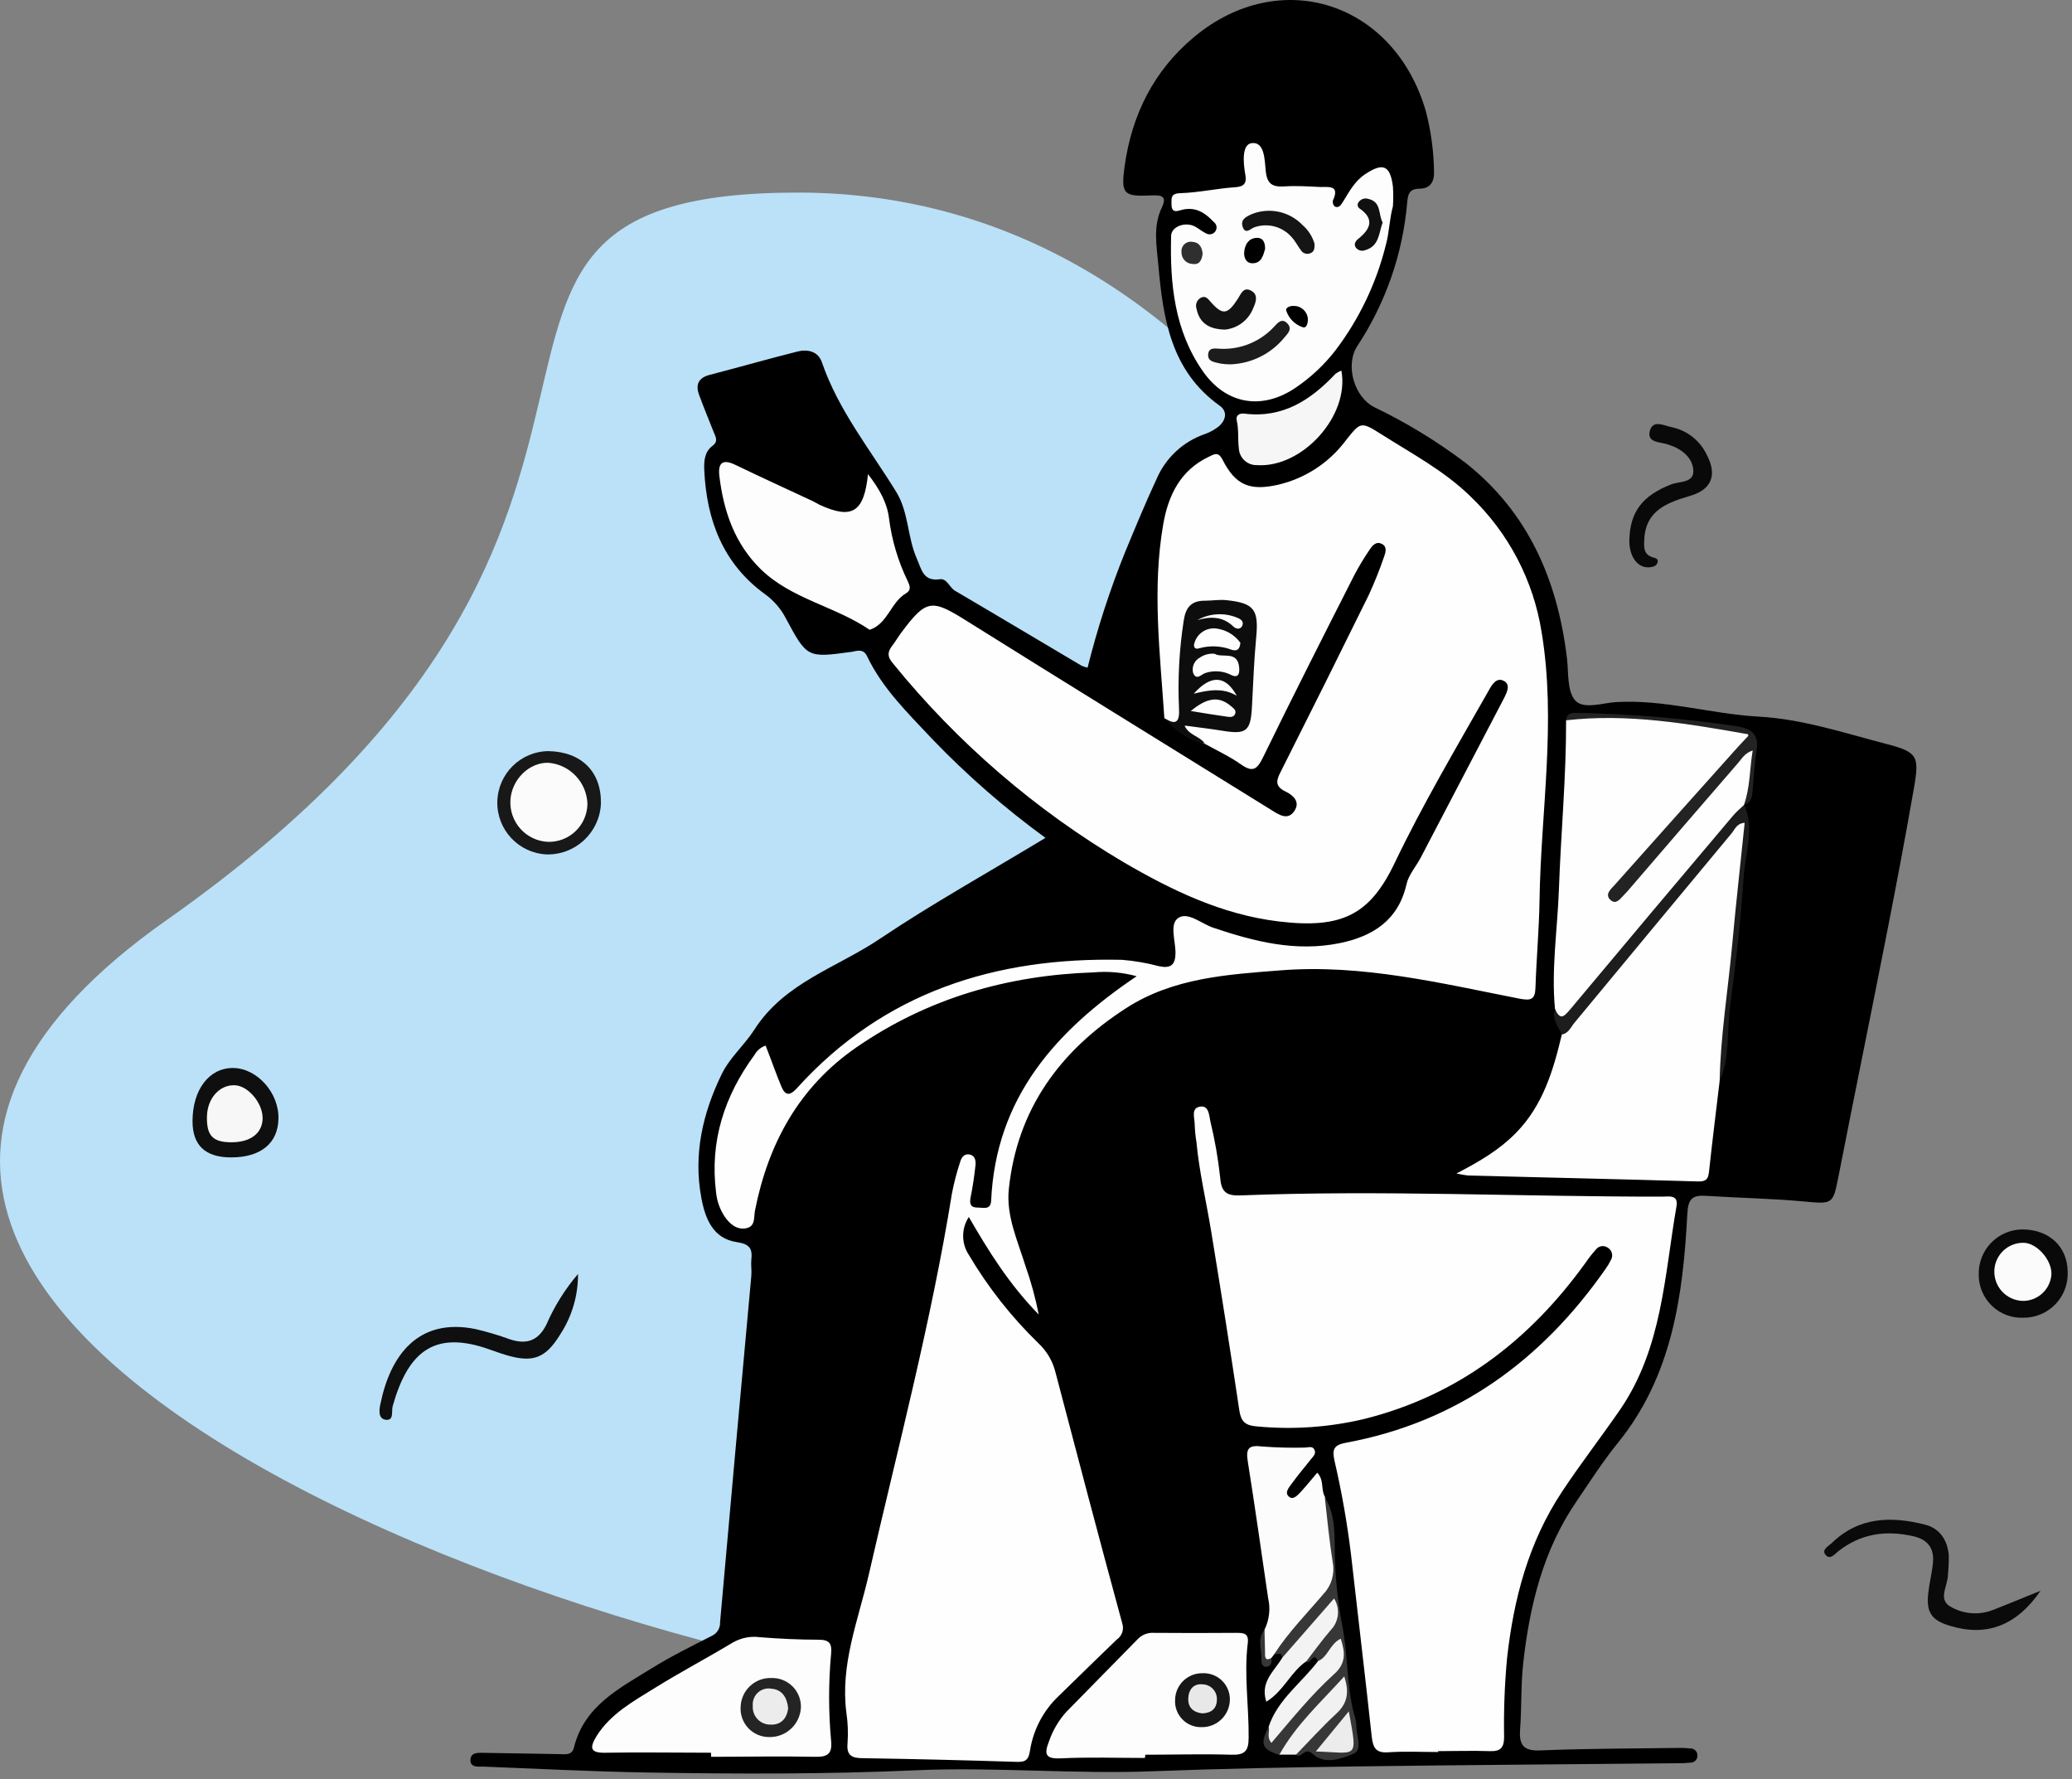 <svg xmlns="http://www.w3.org/2000/svg" width="226" height="194" viewBox="0 0 226 194">
    <rect x="0" y="0" width="226" height="194" fill="#808080" stroke="none"/>
    <g fill="none" fill-rule="evenodd">
        <path fill="#BAE1F7" d="M121.517 186c47.184 0 41.243-17.32 41.243-65.811C162.76 71.697 134.233 21 87.05 21c-47.185 0-5.26 34.61-68.847 79.312C-45.382 145.015 74.333 186 121.517 186z"/>
        <g fill-rule="nonzero">
            <path fill="#000" d="M93.03 91.366c-4.435-3.227-8.576-6.841-12.372-10.8-2.622-2.796-5.4-5.478-7.08-9-.396-.846-1.068-.6-1.674-.486-4.866.666-4.866.672-7.2-3.672-.539-1.034-1.311-1.927-2.256-2.61-4.578-3.312-6.378-8.07-6.63-13.518-.042-.948 0-1.998.906-2.67.672-.504.306-1.02.096-1.554-.528-1.332-1.074-2.652-1.566-3.996-.408-1.122-.078-1.866 1.164-2.184 3.21-.828 6.402-1.752 9.6-2.55 1.08-.27 2.226 0 2.622 1.164 1.8 5.25 5.274 9.528 8.124 14.166 1.356 2.208 1.2 4.908 2.226 7.236.528 1.164.666 2.538 2.532 2.274.768-.108 1.032.894 1.65 1.26 4.608 2.7 9.192 5.448 13.8 8.172.21.09.43.161.654.21 1.07-4.29 2.438-8.5 4.092-12.6 1.116-2.694 2.232-5.4 3.462-8.04.979-2.24 2.84-3.977 5.142-4.8.556-.188 1.079-.463 1.548-.816.84-.672 1.068-1.668.174-2.304-5.328-3.798-6.18-9.48-6.702-15.36-.186-2.124-.6-4.2.39-6.276.6-1.254-.084-1.35-1.158-1.302-3.03.138-3.324-.132-2.91-3.162.774-5.628 3.186-10.452 7.59-14.124 9.384-7.8 21.816-3.816 25.272 8.118.558 2.144.856 4.348.888 6.564.048 1.134-.45 1.842-1.5 1.866-1.146 0-1.344.492-1.428 1.524-.481 5.589-2.354 10.968-5.448 15.648-1.344 2.1-.33 5.544 1.842 6.648 3.525 1.694 6.871 3.736 9.99 6.096 6.834 5.4 10.014 12.786 11.04 21.258.192 1.59 0 3.6.894 4.626.894 1.026 3 .276 4.518.186 5.268-.294 10.326 1.302 15.522 1.59 4.728.264 9.192 1.752 13.722 2.928 3.6.93 3.816 1.308 3.186 4.908-.948 5.454-1.986 10.89-3.054 16.326-1.692 8.628-3.456 17.244-5.148 25.872-.636 3.228-.6 3.126-3.978 2.82-3.498-.318-7.02-.372-10.53-.6-1.446-.09-1.914.336-1.998 1.944-.468 8.928-1.65 17.688-7.566 24.984-1.644 2.028-3.036 4.2-4.512 6.378-3.654 5.322-5.112 11.352-5.82 17.61-.27 2.4-.162 4.8-.342 7.2-.126 1.692.27 2.448 2.208 2.364 4.944-.21 9.9-.198 14.85-.27.52-.017 1.042.001 1.56.054.412.016.734.362.72.774.008.198-.063.392-.199.537-.135.145-.323.23-.521.237-.518.053-1.04.075-1.56.066-11.526.114-23.058.186-34.59.342-7.488.102-15 .24-22.452.528-8.658.342-17.31-.486-25.956-.102-9.804.438-19.608.408-29.4.24-5.922-.102-11.838-.414-17.76-.642-.558 0-1.374.114-1.392-.678 0-.912.846-.828 1.482-.822 2.736.036 5.472.102 8.208.138.6 0 1.374.186 1.596-.708 1.122-4.566 4.974-6.474 8.496-8.658 2.1-1.302 4.326-2.4 6.528-3.522.587-.259.952-.854.918-1.494 1.116-12.588 2.252-25.174 3.408-37.758.054-.6-.054-1.2 0-1.752.144-1.236-.174-1.734-1.596-1.944-2.598-.384-3.444-2.586-3.858-4.842-.876-4.728.144-9.192 2.214-13.452.888-1.836 2.496-3.192 3.552-4.842 3.3-5.184 9.06-6.798 13.722-9.948 5.76-3.864 11.874-7.254 18.048-10.998z" transform="translate(21)"/>
            <path fill="#0A0A0A" d="M201.57 173.47c-2.616 3.81-5.88 5.034-9.846 3.834-2.046-.6-2.652-1.476-2.4-3.6.12-1.098.408-2.178.51-3.282.15-1.596-.564-2.55-2.196-2.91-3-.66-5.676-.264-8.124 1.644-.39.306-.942 1.05-1.446.33-.354-.504.36-.876.714-1.2 2.958-2.898 6.516-2.958 10.2-2.022 1.608.408 2.43 1.692 2.58 3.33.009.715-.024 1.43-.096 2.142 0 1.17-1.092 2.616.21 3.426 1.423.863 3.169 1.01 4.716.396.852-.318 1.692-.678 2.538-1.014l2.64-1.074z" transform="translate(21)"/>
            <path fill="#0F0F0F" d="M42.048 138.922c.014 2.343-.662 4.638-1.944 6.6-1.59 2.58-2.952 3.12-5.886 2.25-.81-.24-1.596-.552-2.4-.81-5.526-1.758-8.334.504-9.984 6.366-.162.6.162 1.578-.732 1.5-.894-.078-.75-1.158-.6-1.764 1.074-5.25 4.098-9.408 10.362-8.13 1.265.293 2.512.664 3.732 1.11 1.8.6 3.096.21 4.002-1.602.87-2 2.033-3.861 3.45-5.52z" transform="translate(21)"/>
            <path fill="#181818" d="M38.838 81.91c3.6.072 5.778 2.28 5.706 5.73-.14 3.148-2.771 5.607-5.922 5.532-3.05-.139-5.434-2.681-5.377-5.733.057-3.053 2.534-5.504 5.587-5.53h.006z" transform="translate(21)"/>
            <path fill="#090909" d="M199.71 143.698c-1.283.056-2.534-.418-3.457-1.311-.924-.893-1.44-2.127-1.427-3.411-.029-1.283.457-2.523 1.348-3.445.892-.922 2.115-1.45 3.398-1.463 2.916 0 4.92 1.848 4.956 4.602.063 1.315-.418 2.598-1.329 3.549-.91.95-2.172 1.485-3.489 1.479z" transform="translate(21)"/>
            <path fill="#0F0F0F" d="M4.2 126.214c-2.8 0-4.2-1.314-4.2-3.942 0-3.432 1.8-5.82 4.416-5.808 2.616.012 5.01 2.694 4.956 5.502-.03 2.7-1.932 4.254-5.172 4.248z" transform="translate(21)"/>
            <path fill="#090909" d="M156.72 58.876c.072-3.096 1.464-4.848 4.578-6.06.87-.342 2.46-.12 2.4-1.506-.06-1.386-1.254-2.352-2.652-2.802l-.186-.06c-.822-.258-2.208-.18-1.92-1.404.324-1.368 1.596-.6 2.472-.444 1.684.374 3.092 1.522 3.798 3.096 1.086 2.094.474 3.684-1.8 4.356-2.532.756-4.92 1.572-5.064 4.8-.036.792-.096 1.596.894 1.914.294.096.696.132.546.6-.114.348-.444.444-.774.486-1.338.192-2.334-1.122-2.292-2.976z" transform="translate(21)"/>
            <path fill="#FEFEFE" d="M106.002 78.328c-.468-7.068-1.356-14.148-.114-21.21.546-3.102 1.866-5.844 4.95-7.302.6-.276 1.026-.63 1.518.336 1.422 2.784 3 3.396 6.036 2.712 2.946-.683 5.557-2.382 7.374-4.8 1.632-2.058 1.638-2.142 3.918-.696 3.348 2.124 6.894 3.996 9.75 6.81 4.118 3.945 6.829 9.132 7.716 14.766 1.62 9.78-.078 19.476-.228 29.208-.048 3.192-.342 6.372-.444 9.564-.042 1.278-.486 1.416-1.68 1.2-8.616-1.686-17.202-3.798-26.094-3.102-5.826.456-11.712.804-16.854 4.11-7.236 4.656-11.91 11.034-12.816 19.758-.3 2.886.954 5.592 1.8 8.316.618 1.746 1.107 3.534 1.464 5.352-3.258-3.342-5.436-6.864-7.626-10.638-.825 1.252-.825 2.876 0 4.128 2.092 3.537 4.647 6.78 7.596 9.642.904.847 1.546 1.936 1.848 3.138 2.4 9.132 4.8 18.264 7.284 27.378.234.666-.013 1.407-.6 1.8-2.118 2.028-4.2 4.086-6.306 6.132-1.677 1.58-2.783 3.67-3.144 5.946-.156 1.008-.444 1.284-1.44 1.254-5.6-.18-11.2-.314-16.8-.402-1.236 0-1.8-.324-1.662-1.668.075-1.106.03-2.216-.132-3.312-.672-5.19 1.248-9.948 2.4-14.844 3.18-13.896 6.846-27.69 9.12-41.784.224-1.152.52-2.288.888-3.402.126-.432.384-.894.942-.834.678.078.792.648.732 1.2-.126 1.164-.294 2.328-.528 3.474-.15.738 0 1.14.804 1.128.6 0 1.38.294 1.434-.768.516-11.19 7.008-18.492 15.87-24.462-1.525-.417-3.111-.56-4.686-.42-9.384.312-18.114 2.814-25.89 8.184-6.234 4.302-9.6 10.452-11.052 17.778-.144.726.078 1.722-.942 1.938-1.02.216-1.842-.468-2.4-1.32-.498-.769-.806-1.645-.9-2.556-.714-5.598.9-10.554 4.2-15.042.261-.47.69-.826 1.2-.996.6 1.5 1.104 3 1.728 4.482.408.96.894 1.038 1.686.162 9.504-10.506 21.69-14.31 35.466-13.998 1.36.11 2.708.344 4.026.696 1.248.258 1.8-.096 1.8-1.47 0-1.374-.696-3.186.354-3.822 1.05-.636 2.496.666 3.774 1.098 4.488 1.512 9 2.658 13.8 1.674 3.6-.744 6.378-2.478 7.272-6.426.234-1.038 1.05-1.938 1.56-2.916 2.992-5.712 5.978-11.426 8.958-17.142.12-.228.246-.462.342-.702.204-.504.366-1.056-.21-1.386-.666-.378-1.092.084-1.434.6-.108.162-.198.336-.294.504-3.504 6.174-7.128 12.294-10.2 18.702-2.718 5.712-5.796 7.236-12.684 6.402-6.144-.744-11.61-3.372-16.866-6.438-9.624-5.682-18.158-13.035-25.2-21.714-.6-.696-.6-1.2-.102-1.866.36-.462.654-.972 1.002-1.446 2.754-3.69 3.318-3.708 7.104-1.338 11.094 6.948 22.242 13.8 33.378 20.712.78.486 1.698 1.086 2.4.066s-.126-1.746-.954-2.142c-1.35-.642-.894-1.422-.42-2.358 3.2-6.344 6.366-12.698 9.498-19.062.625-1.36 1.182-2.75 1.668-4.164.174-.474.366-1.098-.21-1.404-.678-.36-1.092.204-1.41.69-.584.862-1.121 1.755-1.608 2.676-3.354 6.6-6.72 13.242-9.978 19.914-.648 1.332-1.14 1.638-2.4.75-1.26-.888-2.58-1.488-3.882-2.214-.974-.35-1.843-.94-2.526-1.716.744-.912 1.668-.6 2.544-.516.774.102 1.542.234 2.31.354 1.416.222 2.034-.468 2.178-1.8.324-3 .168-6 .6-8.934.162-.878-.375-1.733-1.236-1.968-1.348-.472-2.798-.578-4.2-.306-1.068.18-1.2 1.05-1.386 1.884-.48 2.425-.682 4.897-.6 7.368.048.714.03 1.431-.054 2.142-.3 1.41-.636 1.53-2.1.678z" transform="translate(21)"/>
            <path fill="#FEFEFE" d="M135.894 191.056c-1.8 0-3.654-.096-5.466.03-1.314.09-1.65-.432-1.8-1.632-.72-6.666-1.524-13.32-2.274-19.98-.417-3.43-1.018-6.835-1.8-10.2-.276-1.248-.048-1.704 1.254-1.944 12.132-2.244 21.312-8.946 28.29-18.918.23-.313.43-.647.6-.996.14-.226.183-.5.118-.758-.066-.259-.234-.479-.466-.61-.4-.27-.938-.195-1.248.174-.433.485-.834.998-1.2 1.536-6.072 8.4-13.848 14.4-24.054 16.968-3.871.927-7.87 1.202-11.832.816-1.2-.102-1.656-.546-1.836-1.728-.984-6.568-2.016-13.126-3.096-19.674-.528-3.204-1.284-6.372-1.584-9.6-.106-.641-.17-1.289-.192-1.938 0-.702-.45-1.8.642-1.932.9-.114.936.96 1.068 1.608.492 2.024.85 4.079 1.074 6.15.12 1.668.786 1.992 2.31 1.926 15.294-.6 30.6.156 45.882.138.726 0 1.8-.252 1.578 1.044-1.32 7.59-1.548 15.474-6.162 22.2-2.07 3-4.302 5.88-6.318 8.922-3.672 5.538-5.28 11.706-6 18.162-.267 2.854-.375 5.72-.324 8.586 0 1.2-.402 1.596-1.566 1.554-1.884-.066-3.774 0-5.664 0l.066.096z" transform="translate(21)"/>
            <path fill="#FEFEFE" d="M166.566 117.898c-.384 3.222-.786 6.438-1.134 9.66-.084.792-.138 1.308-1.2 1.278-8.4-.246-16.752-.432-25.134-.648-.416-.05-.829-.124-1.236-.222 2.574-1.332 4.71-2.604 6.498-4.434 2.94-3 4.068-6.816 4.998-10.74 1.974-3.312 4.692-6.042 7.128-9 3.642-4.404 7.2-8.856 10.938-13.2.267-.368.575-.704.918-1.002.264-.192.6-.402.888-.246.288.156.3.564.258.876-.378 2.946-.558 5.91-.9 8.856-.366 3.132-.648 6.276-1.014 9.408-.366 3.132-.534 6.294-1.008 9.414z" transform="translate(21)"/>
            <path fill="#FEFEFE" d="M148.608 110.032c-.414-4.356.27-8.676.426-13.014.216-6.162.804-12.306.786-18.48.134-.31.457-.494.792-.45 5.088.36 10.26-.324 15.252 1.2.64.13 1.296.156 1.944.078.678 0 1.422.03 1.8.6.426.678-.27 1.2-.654 1.68-1.746 2.274-3.816 4.272-5.682 6.438-2.4 2.76-4.752 5.526-7.29 8.148-.356.332-.547.804-.522 1.29 2.25-2.4 4.11-4.692 6.048-6.936 2.4-2.754 4.758-5.526 7.2-8.244.336-.378.702-.978 1.242-.774.69.264.504 1.146.318 1.524-.72 1.482.282 3.306-1.008 4.632-1.2 2.4-3.222 4.2-4.92 6.222-4.464 5.304-8.914 10.622-13.35 15.954-.187.26-.387.51-.6.75-1.05.99-1.326.894-1.782-.618z" transform="translate(21)"/>
            <path fill="#FDFDFD" d="M130.158 26.716c-1.033 4.16-2.9 8.067-5.49 11.484-1.197 1.545-2.626 2.895-4.236 4.002-3.672 2.562-7.662 1.968-10.236-1.722-3.09-4.428-3.6-9.54-3.456-14.748 0-1.026 1.536-1.584 2.586-1.038.45.234.846.6 1.314.798.38.164.82-.007.99-.384.14-.307.05-.67-.216-.876-.924-.99-1.956-1.704-3.432-1.368-.504.114-1.2.498-1.2-.6 0-.642-.126-1.164.96-1.2 1.998-.06 3.984-.516 6-.648 1.032-.066 1.242-.522 1.092-1.356-.24-1.314-.402-3.33.708-3.456 1.428-.156 1.392 1.902 1.524 3.108.156 1.398.786 1.698 2.04 1.614 1.254-.084 2.598 0 3.9.066.942 0 2.154-.204 1.38 1.47-.053.236.02.484.192.654.462.222.696-.186.9-.504.684-1.104 1.278-2.25 2.4-3 1.962-1.314 2.76-1.002 3.054 1.338.046.713.046 1.429 0 2.142-.384 1.374-.39 2.838-.774 4.224zM56.556 191.134c-3.84 0-7.68-.066-11.52 0-1.746.042-1.698-.6-.978-1.8 1.548-2.472 4.05-3.822 6.414-5.292 2.76-1.716 5.646-3.234 8.43-4.908.894-.524 1.937-.735 2.964-.6 2.136.174 4.29.27 6.432.276 1.134 0 1.458.39 1.356 1.494-.294 3.179-.294 6.379 0 9.558.138 1.428-.432 1.746-1.764 1.716-3.774-.078-7.548 0-11.328 0-.004-.156-.006-.304-.006-.444zM73.674 51.706c1.29 1.656 2.088 3.156 2.292 4.8.3 2.384.99 4.703 2.04 6.864.264.552.39.996-.186 1.332-1.674.978-1.974 3.318-3.966 3.978-3.756-2.568-8.514-3.342-11.868-6.6-2.838-2.772-4.05-6.294-4.518-10.128-.174-1.428.294-1.962 1.752-1.254 2.808 1.356 5.652 2.652 8.478 3.972.234.108.45.264.684.372 3.516 1.614 4.866.876 5.292-3.336zM103.878 191.704c-3.054 0-6.12-.108-9.168.042-1.8.09-1.8-.558-1.278-1.89.405-1.17 1.04-2.247 1.866-3.168 2.6-2.644 5.2-5.292 7.8-7.944.45-.475 1.087-.726 1.74-.684 2.992.024 5.992.024 9 0 .81 0 1.398.036 1.26 1.128-.426 3.444.132 6.882.096 10.326 0 1.5-.486 1.878-1.902 1.836-3.12-.096-6.246 0-9.366 0l-.048.354z" transform="translate(21)"/>
            <path fill="#FCFCFC" d="M117.984 180.388l-.306.414c-.378.558-.846.732-.9-.108-.066-.984-.264-2.004.156-3 .518-1.064.654-2.274.384-3.426-.732-4.956-1.422-9.918-2.214-14.868-.228-1.41.054-1.854 1.548-1.662 1.557.12 3.119.16 4.68.12.36 0 .828-.222 1.038.24.21.462-.15.732-.384 1.032-.678.876-1.416 1.71-2.052 2.61-.306.432-.912 1.038-.3 1.506.45.348.942-.234 1.29-.6.6-.66 1.152-1.344 1.752-2.052.786.822.372 1.878.852 2.652.63 2.666.978 5.39 1.038 8.13.056.918-.212 1.826-.756 2.568-1.86 2.22-3.432 4.704-5.826 6.444z" transform="translate(21)"/>
            <path fill="#0D0D0D" d="M106.002 78.328c1.338.84 1.674.324 1.596-1.074-.147-3.181.022-6.369.504-9.516.21-1.476.804-2.238 2.322-2.232.774 0 1.566-.138 2.328-.06 3.054.312 3.552 1.038 3.264 4.062-.24 2.52-.324 5.052-.462 7.578-.144 2.646-.6 3.03-3.21 2.604-1.344-.222-2.694-.372-4.152-.57.498 1.086 1.68 1.152 2.22 1.962-1.86-.294-3.198-1.428-4.41-2.754z" transform="translate(21)"/>
            <path fill="#F6F6F6" d="M125.31 40.408c.924 4.962-4.29 10.638-9.198 10.314-1.04.034-1.919-.762-1.986-1.8-.126-1.008 0-2.046-.228-3.066-.138-.552.276-.822.834-.75 4.2.522 7.248-1.494 9.948-4.356.196-.138.407-.253.63-.342z" transform="translate(21)"/>
            <path fill="#1D1D1D" d="M148.608 110.032c.6 1.356 1.05.744 1.692 0 5.884-7.04 11.79-14.064 17.718-21.072.372-.438.816-.81 1.23-1.2 1.158 2.628.108 5.28-.06 7.89-.306 4.71-.852 9.414-1.482 14.094-.366 2.73 0 5.568-1.14 8.19.096-5.022.918-9.972 1.374-14.958.402-4.404.9-8.802 1.356-13.248-.882.048-1.086.762-1.47 1.2-5.708 6.864-11.408 13.734-17.1 20.61-.396.474-.636 1.152-1.374 1.278-.384-.9-1.122-1.692-.744-2.784z" transform="translate(21)"/>
            <path fill="#373737" d="M117.984 180.388c1.542-2.4 3.57-4.44 5.4-6.6.849-.907 1.214-2.164.984-3.384-.372-2.364-.6-4.752-.87-7.128 1.056 1.656 1.062 3.636 1.086 5.4.007 2.852.276 5.698.804 8.502.654 3.234.468 6.534 1.296 9.708.15.43.238.878.264 1.332-.036 1.05.744 2.586-.354 3.042-1.32.552-3.132 1.2-4.416 0-.894-.846-1.2.6-1.83.096.516-2.034 2.4-2.934 3.666-4.35.852-.966 1.572-1.884 1.416-3.27-2.544 2.316-4.416 5.25-6.894 7.626-1.908-.6-2.13-1.158-1.17-3.042.306.378.51.954 1.11.216 1.866-2.304 3.822-4.53 5.88-6.66.545-.577.77-1.385.6-2.16-.948.246-.942 1.8-2.214 1.458-.42-1.23-.846.468-1.272 0-.324-.948.492-1.368.912-1.98.774-1.134 2.088-1.986 1.962-3.84-1.415 1.45-2.757 2.97-4.02 4.554-.384.438-.6 1.2-1.488.894.006-.762-.54-.336-.852-.414z" transform="translate(21)"/>
            <path fill="#232323" d="M169.23 87.736c.66-1.854.6-3.816.942-5.898-.876.282-1.2.924-1.644 1.422-3.876 4.476-7.744 8.96-11.604 13.452-.252.294-.504.6-.78.87-.402.39-.828 1.092-1.434.6-.732-.6-.036-1.2.366-1.632 4.5-5.056 9.008-10.102 13.524-15.138.342-.378.696-.744 1.23-1.314-6.786-1.2-13.32-2.316-20.01-1.548.084-.798.6-.828 1.266-.81 5.825.116 11.637.605 17.4 1.464 1.5.24 2.4.87 2.112 2.592-.246 1.596-.318 3.216-.474 4.8-.078.564-.27 1.02-.894 1.14z" transform="translate(21)"/>
            <path fill="#F3F3F3" d="M122.76 181.144c1.11-.462 1.278-1.884 2.484-2.448.474 1.488.6 2.688-.732 3.87-2.484 2.25-4.596 4.872-6.834 7.494-.558-.66-.15-1.254-.3-1.764.978-2.952 3.558-4.752 5.382-7.152zM118.854 180.784l5.658-6.474c.695 1.112.53 2.557-.396 3.486-.93 1.074-1.752 2.232-2.622 3.36-1.698 1.14-2.454 3.234-4.374 4.416-.708-2.202.9-3.354 1.734-4.788z" transform="translate(21)"/>
            <path fill="#F1F1F1" d="M118.548 191.344c1.8-3.246 4.506-5.694 7.074-8.532.6 1.8.3 3-.888 4.08-1.524 1.41-2.916 2.958-4.368 4.446l-1.818.006z" transform="translate(21)"/>
            <path fill="#373737" d="M116.928 177.718c0 .894.06 1.8.054 2.682 0 .6.234.654.69.402.102.528-.072.948-.6.966-.348 0-.516-.408-.492-.72.078-1.104-.51-2.304.348-3.33z" transform="translate(21)"/>
            <path fill="#FBFBFB" d="M43.074 87.694c-.024 1.115-.49 2.175-1.296 2.946-.806.77-1.885 1.19-3 1.164-1.15-.05-2.231-.558-3.003-1.412-.771-.854-1.168-1.981-1.101-3.13.126-2.256 2.046-4.146 4.152-4.08 2.36.201 4.19 2.145 4.248 4.512zM199.596 141.862c-.85-.033-1.652-.404-2.228-1.03-.575-.626-.877-1.456-.838-2.306.078-1.71 1.51-3.044 3.222-3 1.47.048 3.108 1.95 3 3.498-.142 1.629-1.521 2.87-3.156 2.838z" transform="translate(21)"/>
            <path fill="#F7F7F7" d="M1.572 121.744c.048-1.998 1.398-3.486 3.072-3.396 1.434.078 3 1.932 3 3.57s-1.302 2.694-3.552 2.646c-1.914-.036-2.568-.768-2.52-2.82z" transform="translate(21)"/>
            <path fill="#FEFEFE" d="M145.608 74.248c-.87-.6-1.158-1.884-2.4-2.094-1.98-.336-3.252.84-3.906 2.292-2.448 5.4-6.042 10.146-8.4 15.6-.972 2.197-2.192 4.277-3.636 6.198-1.926 2.61-4.8 2.808-7.764 2.4-10.674-1.5-19.26-7.242-27.498-13.65-3.604-2.879-6.997-6.013-10.152-9.378-.99-1.026-1.866-2.154-2.832-3.204-.834-.906-.762-1.758.114-2.532s1.494-2.304 3-1.2c3.042 2.238 6.426 3.918 9.6 5.952 4.53 2.904 9 5.88 13.698 8.538 3.9 2.22 7.572 4.8 11.4 7.092 1.256.862 2.901.904 4.2.108 1.26-.732 1.446-1.914 1.284-3.216-.036-.312-.066-.762-.264-.9-1.95-1.35-.912-2.748-.174-4.2 3.306-6.6 6.858-13.092 9.6-19.968 1.05-2.64.39-4.692-1.746-4.944-1.914-.222-2.826 1.158-3.732 2.574-2.85 4.44-4.734 9.39-7.344 13.95-.186.33-.396.642-.726 1.2-.756-2.016.06-3.756.186-5.466.282-3.774-1.362-5.76-5.25-5.814-.978 0-1.956-.066-2.928 0s-1.764.312-2.724.492c-.6-3.828.432-7.26 2.16-10.548.684-1.302 1.308-1.71 2.538-.294 1.8 2.112 4.404 2.034 6.876 1.494 3.246-.605 6.158-2.38 8.184-4.986.822-1.068 1.542-.978 2.58-.258 3.246 2.256 6.666 4.254 9.51 7.05 2.68 2.742 4.59 6.142 5.538 9.858.33 1.158 2.16 1.758 1.386 2.934-.774 1.176-.204 2.226-.156 3.33.146.538.066 1.112-.222 1.59zM128.298 104.236c2.61-2.142 5.124-3.93 6.144-7.404.804-2.736 2.742-5.13 4.086-7.722 2.286-4.416 4.362-8.94 7.044-13.47.297.886.499 1.8.6 2.73-.042 2.268-.438 4.53.834 6.66.27.612.177 1.324-.24 1.848-1.686 2.262-1.638 3.786-.396 6.198.528 1.026.96 2.484-.546 3.372-.496.218-.783.742-.702 1.278.402 2.4-.768 4.656-.42 7.032.246 1.674-.516 1.71-2.058 1.632-4.908-.246-9.426-2.646-14.346-2.154zM59.55 130.06c-1.356-1.698-.804-3.246-.468-4.722.378-2.1 1.003-4.148 1.86-6.102.216-.432.558-1.2 1.05-.402.6.954 1.548 1.83.666 3.288-1.434 2.37-2.256 5.022-3.108 7.938zM114.858 104.86c-2.058-.234-3.6-.408-5.184.072-.798.246-1.962.072-1.98-.936 0-.786 1.002-1.374 1.878-1.308 1.953.12 3.812.884 5.286 2.172zM128.256 104.164c-.552 1.8-1.956 1.08-3.444 1.248 1.194-1.014 2.376-.948 3.444-1.248z" transform="translate(21)"/>
            <path fill="#1C1C1C" d="M113.262 39.73c-.36.007-.719-.018-1.074-.072-.6-.156-1.482-.168-1.41-1.02.072-.852.888-.6 1.434-.6 2.173.07 4.27-.806 5.748-2.4.39-.42.852-.996 1.446-.378s.06 1.104-.312 1.542c-1.437 1.764-3.56 2.83-5.832 2.928z" transform="translate(21)"/>
            <path fill="#131313" d="M112.62 35.944c-1.698-.036-2.778-.672-3.108-2.256-.157-.452.023-.952.432-1.2.522-.294.786.06 1.104.426 1.296 1.482 1.842 1.416 2.964-.324.348-.54.6-1.32 1.416-.912.816.408.6 1.2.282 1.878-.491 1.32-1.69 2.245-3.09 2.388z" transform="translate(21)"/>
            <path fill="#151515" d="M122.382 26.584c0 .474 0 .858-.462 1.032-.372.157-.803.022-1.02-.318-.354-.462-.6-.996-1.002-1.422-.999-1.163-2.607-1.599-4.056-1.098-.402.114-.972.84-1.284 0-.312-.84.372-1.152.978-1.428 1.92-.772 4.115-.296 5.544 1.2.62.539 1.072 1.245 1.302 2.034z" transform="translate(21)"/>
            <path fill="#101010" d="M129.81 24.262c-.432 1.2-.384 2.562-1.854 3-.369.17-.806.069-1.062-.246-.252-.366-.084-.702.27-.984 1.32-1.062 1.8-2.16.09-3.324-.101-.085-.163-.208-.17-.34-.009-.13.038-.26.128-.356.243-.32.664-.449 1.044-.318 1.446.324 1.068 1.716 1.554 2.568z" transform="translate(21)"/>
            <path fill="#000" d="M116.988 27.148c-.204.714-.402 1.572-1.386 1.56-.702 0-.96-.654-.888-1.284.09-.75.456-1.416 1.302-1.482.744-.054.984.48.972 1.206z" transform="translate(21)"/>
            <path fill="#2F2F2F" d="M110.178 27.646c-.09.774-.372 1.248-1.11 1.14-.686-.03-1.22-.604-1.2-1.29-.036-.328.087-.654.332-.875.245-.22.581-.31.904-.241.816.084 1.002.708 1.074 1.266z" transform="translate(21)"/>
            <path fill="#000" d="M121.656 34.804c0 .444-.138 1.014-.558.882-.851-.282-1.519-.95-1.8-1.8-.126-.36.462-.564.864-.522.8.008 1.456.64 1.494 1.44z" transform="translate(21)"/>
            <path fill="#242424" d="M63.132 182.986c.858-.028 1.69.298 2.3.901.611.604.947 1.432.928 2.29-.078 1.85-1.624 3.294-3.474 3.247-.86.005-1.684-.348-2.273-.976-.589-.627-.89-1.472-.829-2.33.062-1.789 1.56-3.19 3.348-3.132z" transform="translate(21)"/>
            <path fill="#171717" d="M113.148 185.344c-.01.818-.348 1.597-.94 2.162s-1.386.867-2.204.838c-.783.007-1.533-.313-2.07-.882-.538-.57-.814-1.337-.762-2.118.036-1.623 1.377-2.91 3-2.88.782-.033 1.544.256 2.106.8.563.545.877 1.297.87 2.08z" transform="translate(21)"/>
            <path fill="#FEFEFE" d="M111.492 71.296c.774.51 2.514-.42 2.67 1.512.054.642-.078 1.236-.978.744-.824-.388-1.764-.455-2.634-.186-.462.096-1.062.936-1.416 0-.162-.656.142-1.338.738-1.656.473-.328 1.048-.475 1.62-.414zM114.294 70.096c-.066.762-.408.93-.948.762-1.152-.44-2.416-.493-3.6-.15-.456.15-.6-.246-.462-.6.302-1.044 1.323-1.71 2.4-1.566 1.047.137 1.99.7 2.61 1.554zM108.882 77.536c1.74-1.434 3.042-1.698 4.422-.504.234.204.552.402.426.786-.126.384-.504.39-.804.348-1.2-.162-2.394-.366-4.044-.63z" transform="translate(21)"/>
            <path fill="#FEFEFE" d="M109.206 75.646c1.884-2.106 3.474-2.004 4.692.228-1.548-.93-3.114-.606-4.692-.228zM109.602 67.618c1.336-.749 2.942-.842 4.356-.252.39.156.732.408.546.858-.186.45-.672.39-.954.12-1.14-1.116-2.466-1.152-3.948-.726z" transform="translate(21)"/>
            <path fill="#ECECEC" d="M126.12 186.622c.972 5.352.984 4.512-3.6 4.374l3.6-4.374zM64.968 186.268c-.144 1.2-.834 1.854-1.95 1.8-.534.002-1.045-.22-1.407-.613-.363-.392-.545-.919-.501-1.451-.047-.536.157-1.063.553-1.426.397-.364.94-.522 1.469-.428 1.2.09 1.722 1.002 1.836 2.118z" transform="translate(21)"/>
            <path fill="#E8E8E8" d="M110.136 186.844c-.99-.114-1.572-.654-1.53-1.638.042-.984.6-1.638 1.578-1.53.427.012.83.195 1.121.507.291.313.445.728.427 1.155-.006 1.002-.63 1.47-1.596 1.506z" transform="translate(21)"/>
        </g>
    </g>
</svg>
